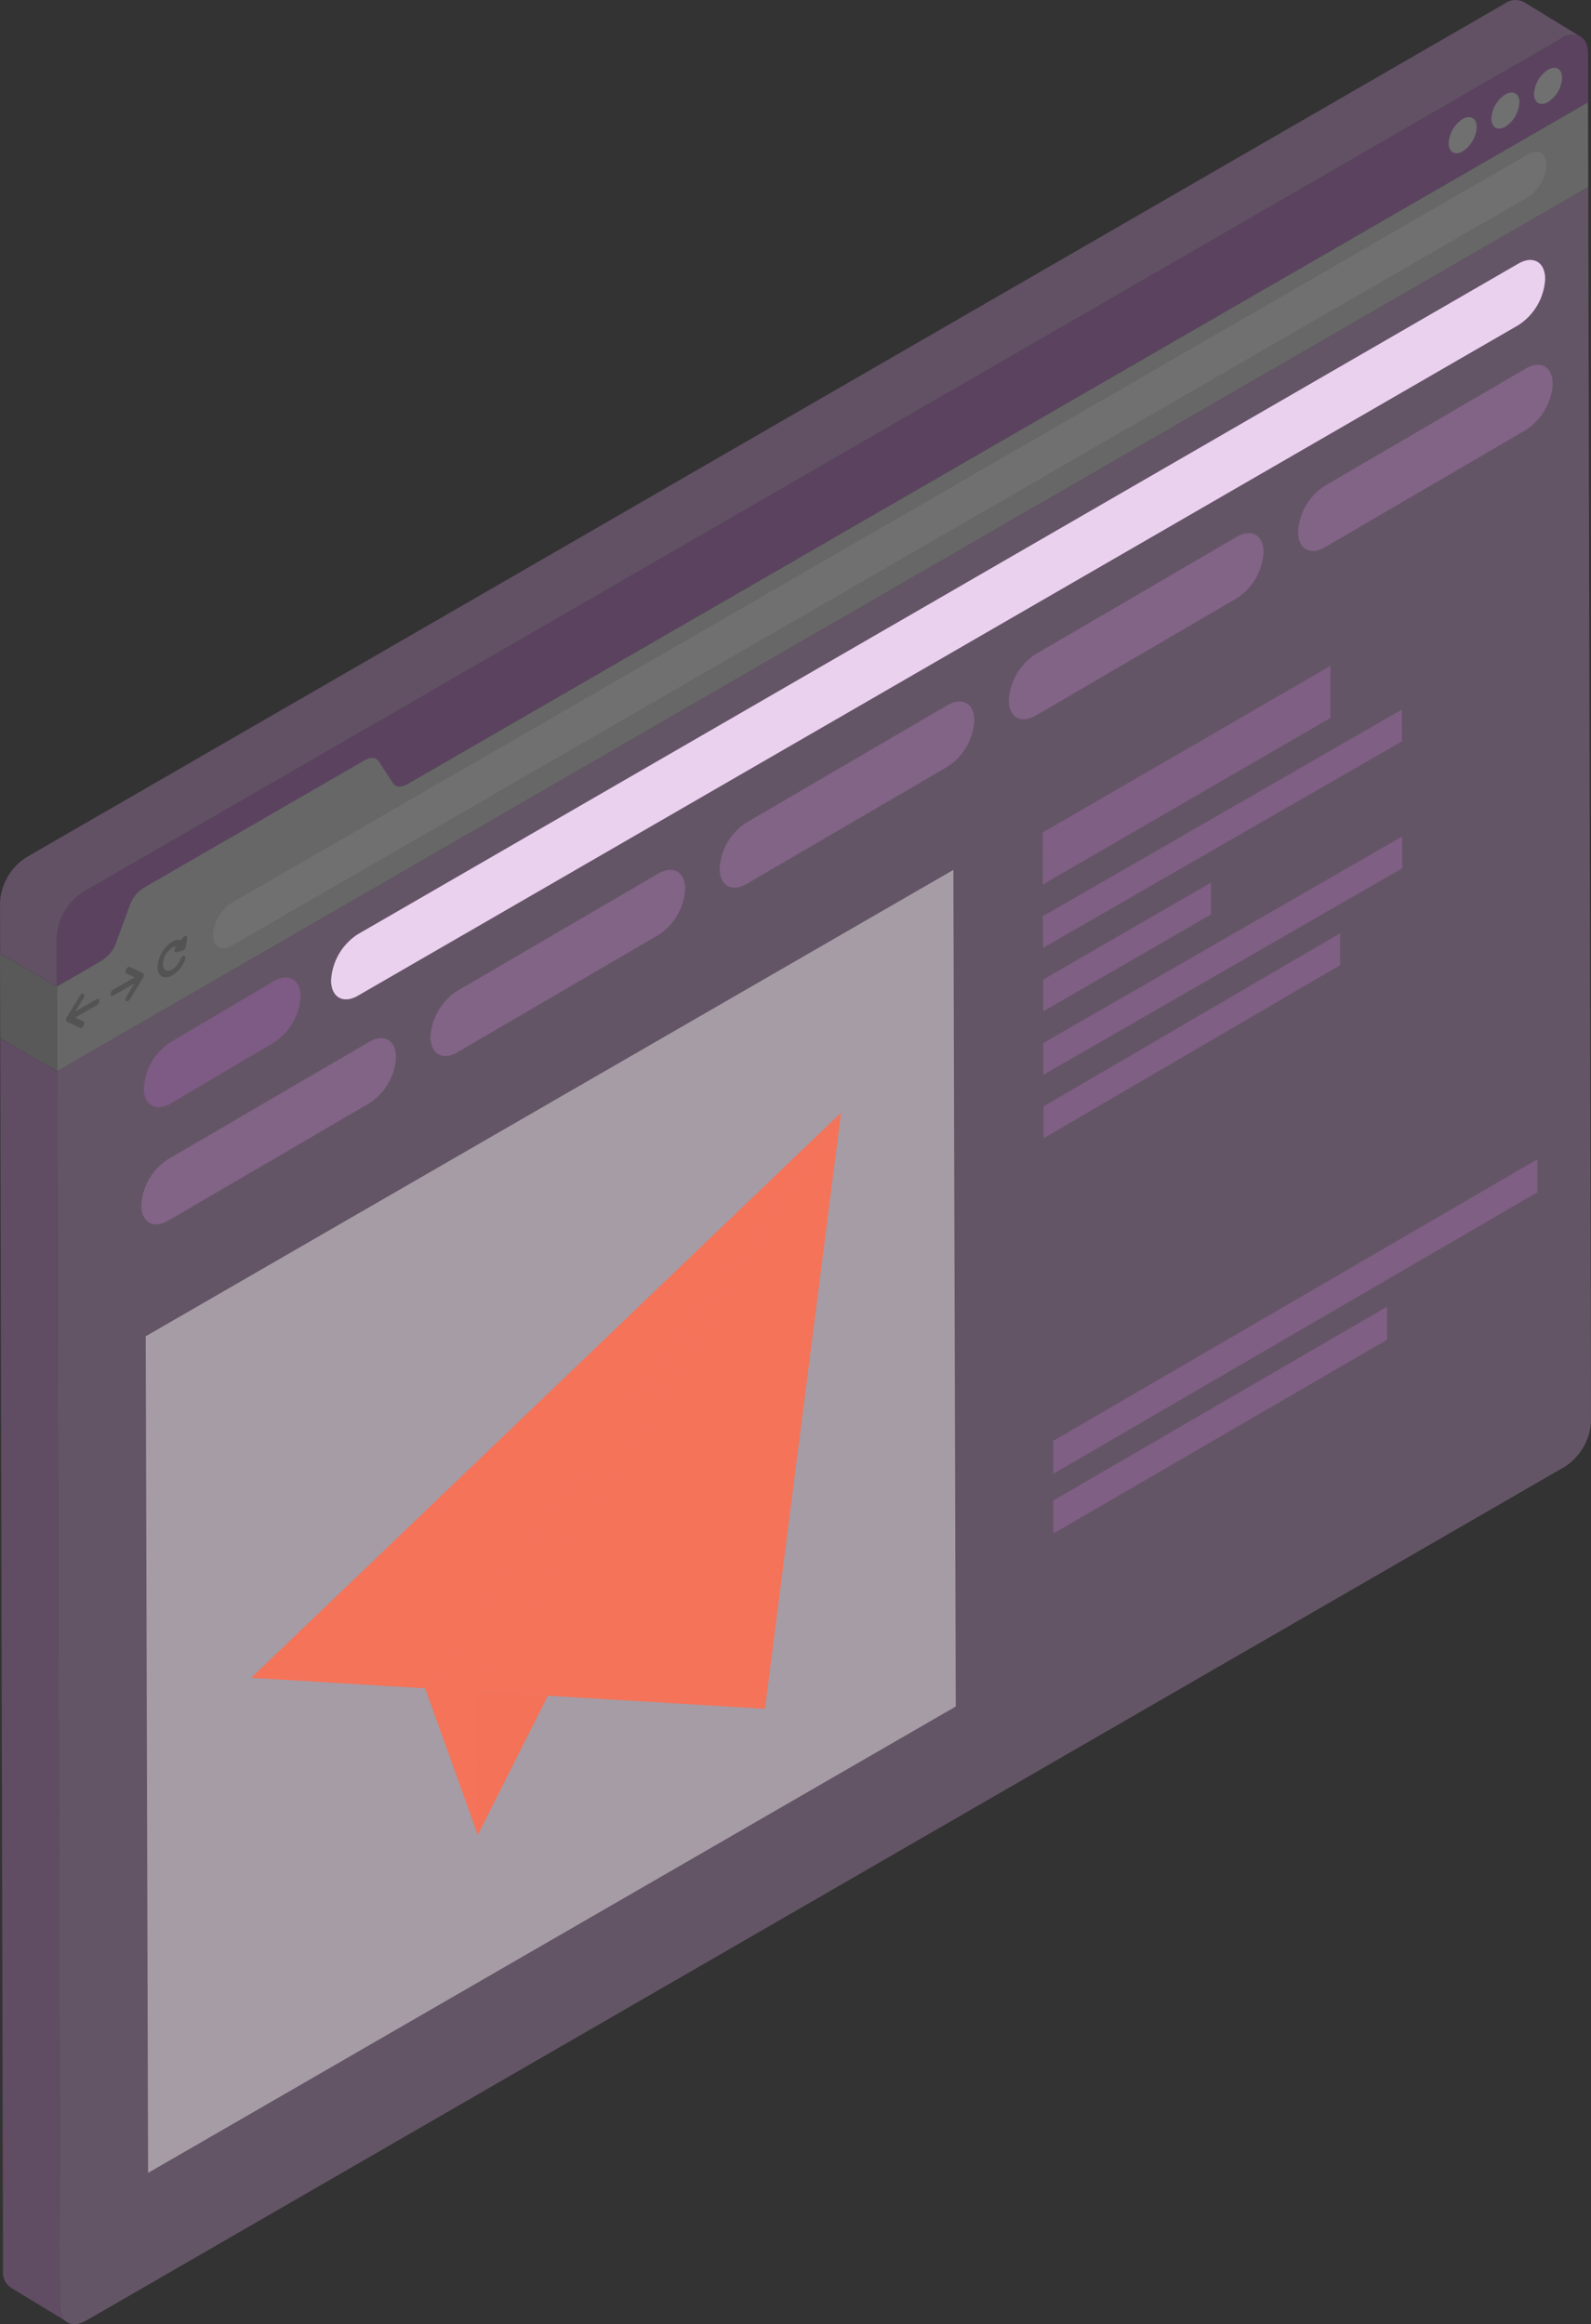 <svg id="Window" xmlns="http://www.w3.org/2000/svg" width="213.509" height="311.826" viewBox="0 0 213.509 311.826">
  <rect x="0" y="0" width="213.509" height="311.826" fill="#333333" stroke="none"/>
  <g id="Group_96" data-name="Group 96" transform="translate(0)">
    <g id="Group_53" data-name="Group 53" transform="translate(0)">
      <g id="Group_52" data-name="Group 52" opacity="0.3">
        <g id="Group_35" data-name="Group 35">
          <path id="Path_100" data-name="Path 100" d="M315.462,262.562l-.032-11.37-7.641-4.4.031,11.108h0v.252l7.641,4.414Z" transform="translate(-307.788 -118.84)" fill="#e0e0e0"/>
          <path id="Path_101" data-name="Path 101" d="M315.826,424.792l-.373-165.612-7.642-4.415.373,165.362a2.47,2.47,0,0,0,1,2.226l0,0,.031.018.024.014,7.558,4.6A2.487,2.487,0,0,1,315.826,424.792Z" transform="translate(-307.778 -115.456)" fill="#ba68c8"/>
          <path id="Path_102" data-name="Path 102" d="M315.826,424.792l-.373-165.612-7.642-4.415.373,165.362a2.47,2.47,0,0,0,1,2.226l0,0,.031.018.024.014,7.558,4.6A2.487,2.487,0,0,1,315.826,424.792Z" transform="translate(-307.778 -115.456)" fill="#fff" opacity="0.2"/>
          <path id="Path_103" data-name="Path 103" d="M316.116,375.567a4.138,4.138,0,0,1-.684.316A4.029,4.029,0,0,0,316.116,375.567Z" transform="translate(-304.546 -64.223)" fill="#455a64"/>
          <path id="Path_104" data-name="Path 104" d="M315.137,375.867c-.047.009-.1.027-.142.031C315.041,375.894,315.09,375.875,315.137,375.867Z" transform="translate(-304.731 -64.096)" fill="#455a64"/>
          <path id="Path_105" data-name="Path 105" d="M314.254,375.787v-.01h0c-.014-.007-.03-.01-.044-.017Z" transform="translate(-305.064 -64.142)" fill="#455a64"/>
          <path id="Path_106" data-name="Path 106" d="M315.451,289.274l-.019-6.551a7.72,7.72,0,0,1,3.5-6.07L517.372,162.085a2.488,2.488,0,0,1,2.455-.259l-7.563-4.623v.006a2.435,2.435,0,0,0-2.533.209L311.291,271.988a7.718,7.718,0,0,0-3.5,6.07l.019,6.551.01,0-.031.019v.262l7.64,4.4Z" transform="translate(-307.788 -156.943)" fill="#ba68c8"/>
          <path id="Path_107" data-name="Path 107" d="M315.451,289.274l-.019-6.551a7.72,7.72,0,0,1,3.5-6.07L517.372,162.085a2.488,2.488,0,0,1,2.455-.259l-7.563-4.623v.006a2.435,2.435,0,0,0-2.533.209L311.291,271.988a7.718,7.718,0,0,0-3.5,6.07l.019,6.551.01,0-.031.019v.262l7.64,4.4Z" transform="translate(-307.788 -156.943)" fill="#fff" opacity="0.3"/>
          <path id="Path_108" data-name="Path 108" d="M315.462,262.562l-.032-11.37-7.641-4.4.031,11.108h0v.252l7.641,4.414Z" transform="translate(-307.788 -118.84)" opacity="0.2"/>
        </g>
        <g id="Group_36" data-name="Group 36" transform="translate(7.645 4.662)">
          <path id="Path_109" data-name="Path 109" d="M515.1,160.7c1.935-1.118,3.516-.218,3.523,2.015l.018,6.551L313.174,287.885l-.018-6.549a7.72,7.72,0,0,1,3.5-6.071Z" transform="translate(-313.156 -160.217)" fill="#ba68c8"/>
        </g>
        <g id="Group_40" data-name="Group 40" transform="translate(194.409 9.105)">
          <g id="Group_37" data-name="Group 37" transform="translate(0 6.615)">
            <path id="Path_110" data-name="Path 110" d="M446.174,168.24c1.038-.6,1.881-.118,1.885,1.074a4.134,4.134,0,0,1-1.873,3.246c-1.038.6-1.883.117-1.886-1.075A4.126,4.126,0,0,1,446.174,168.24Z" transform="translate(-444.301 -167.982)" fill="#fff"/>
          </g>
          <g id="Group_38" data-name="Group 38" transform="translate(5.732 3.306)">
            <path id="Path_111" data-name="Path 111" d="M450.2,165.916c1.038-.6,1.883-.118,1.886,1.074a4.126,4.126,0,0,1-1.873,3.246c-1.038.6-1.883.117-1.886-1.075A4.133,4.133,0,0,1,450.2,165.916Z" transform="translate(-448.326 -165.658)" fill="#fff"/>
          </g>
          <g id="Group_39" data-name="Group 39" transform="translate(11.458)">
            <path id="Path_112" data-name="Path 112" d="M454.22,163.594c1.038-.6,1.883-.117,1.885,1.075a4.125,4.125,0,0,1-1.873,3.244c-1.038.6-1.883.118-1.886-1.074A4.134,4.134,0,0,1,454.22,163.594Z" transform="translate(-452.347 -163.337)" fill="#fff"/>
          </g>
        </g>
        <g id="Group_41" data-name="Group 41" transform="translate(7.642 13.729)">
          <path id="Path_113" data-name="Path 113" d="M354.5,254.834c.772-.446,1.488-.372,1.857.2l1.866,2.87c.369.574,1.079.659,1.857.209l158.539-91.532.033,11.386L313.187,296.594l-.033-11.386,6.087-3.515a4.648,4.648,0,0,0,1.857-2.354l1.836-5.007a4.617,4.617,0,0,1,1.851-2.343Z" transform="translate(-313.154 -166.584)" fill="#e0e0e0"/>
        </g>
        <g id="Group_42" data-name="Group 42" transform="translate(7.674 25.099)">
          <path id="Path_114" data-name="Path 114" d="M518.638,174.568l.373,165.614a7.727,7.727,0,0,1-3.5,6.062L317.073,460.812c-1.942,1.122-3.518.218-3.523-2.007l-.373-165.614Z" transform="translate(-313.177 -174.568)" fill="#ba68c8"/>
        </g>
        <g id="Group_43" data-name="Group 43" transform="translate(7.674 25.099)" opacity="0.4">
          <path id="Path_115" data-name="Path 115" d="M518.638,174.568l.373,165.614a7.727,7.727,0,0,1-3.5,6.062L317.073,460.812c-1.942,1.122-3.518.218-3.523-2.007l-.373-165.614Z" transform="translate(-313.177 -174.568)" fill="#fff"/>
        </g>
        <g id="Group_51" data-name="Group 51" transform="translate(8.851 20.381)">
          <g id="Group_44" data-name="Group 44" transform="translate(19.748)">
            <path id="Path_116" data-name="Path 116" d="M504.281,171.6c1.379-.8,2.5-.161,2.5,1.424a5.483,5.483,0,0,1-2.485,4.312L330.378,277.747c-1.38.8-2.5.155-2.508-1.43a5.483,5.483,0,0,1,2.491-4.307Z" transform="translate(-327.87 -171.255)" fill="#fff"/>
          </g>
          <g id="Group_45" data-name="Group 45" transform="translate(0 112.934)">
            <path id="Path_117" data-name="Path 117" d="M316.112,250.6a.238.238,0,0,1,.258-.017c.134.09.121.352-.017.585l-1.1,1.792,2.88-1.662c.2-.114.355-.023.355.2a.772.772,0,0,1-.353.611l-2.878,1.663,1.1.52c.14.073.154.319.021.555a.724.724,0,0,1-.259.281.266.266,0,0,1-.241.037l-1.764-.844-.07-.07-.013-.021-.033-.142.031-.178.013-.028.063-.145,1.76-2.881A.727.727,0,0,1,316.112,250.6Z" transform="translate(-314.003 -250.556)" fill="#e0e0e0"/>
          </g>
          <g id="Group_46" data-name="Group 46" transform="translate(5.98 109.337)">
            <path id="Path_118" data-name="Path 118" d="M320.56,248.08a.262.262,0,0,1,.242-.031l1.764.839.07.077.019.01.026.145-.024.175-.019.04-.063.138-1.76,2.888a.693.693,0,0,1-.241.241.237.237,0,0,1-.254.016c-.134-.084-.128-.342.017-.578l1.092-1.789-2.88,1.662c-.189.11-.349.02-.349-.207a.767.767,0,0,1,.346-.6l2.88-1.663-1.1-.524c-.147-.068-.152-.319-.02-.563A.682.682,0,0,1,320.56,248.08Z" transform="translate(-318.202 -248.031)" fill="#e0e0e0"/>
          </g>
          <g id="Group_47" data-name="Group 47" transform="translate(12.294 105.176)">
            <path id="Path_119" data-name="Path 119" d="M324.6,245.9a1.531,1.531,0,0,1,1.19-.222l.266-.349a.639.639,0,0,1,.189-.175.278.278,0,0,1,.189-.044c.121.017.178.144.16.316l-.148,1.082a.768.768,0,0,1-.342.54l-.088.037-.854.238a.2.2,0,0,1-.26-.177.678.678,0,0,1,.157-.491l.083-.112a1.094,1.094,0,0,0-.538.165,2.79,2.79,0,0,0-1.262,2.185c0,.806.574,1.125,1.27.723a2.788,2.788,0,0,0,1.111-1.393.742.742,0,0,1,.3-.386.29.29,0,0,1,.169-.047c.171.01.235.221.141.471a4.288,4.288,0,0,1-1.725,2.16c-1.082.625-1.971.127-1.974-1.125A4.334,4.334,0,0,1,324.6,245.9Z" transform="translate(-322.636 -245.109)" fill="#e0e0e0"/>
          </g>
          <g id="Group_48" data-name="Group 48" transform="translate(0 112.934)" opacity="0.3">
            <path id="Path_120" data-name="Path 120" d="M316.112,250.6a.238.238,0,0,1,.258-.017c.134.09.121.352-.017.585l-1.1,1.792,2.88-1.662c.2-.114.355-.023.355.2a.772.772,0,0,1-.353.611l-2.878,1.663,1.1.52c.14.073.154.319.021.555a.724.724,0,0,1-.259.281.266.266,0,0,1-.241.037l-1.764-.844-.07-.07-.013-.021-.033-.142.031-.178.013-.028.063-.145,1.76-2.881A.727.727,0,0,1,316.112,250.6Z" transform="translate(-314.003 -250.556)"/>
          </g>
          <g id="Group_49" data-name="Group 49" transform="translate(5.98 109.337)" opacity="0.3">
            <path id="Path_121" data-name="Path 121" d="M320.56,248.08a.262.262,0,0,1,.242-.031l1.764.839.07.077.019.01.026.145-.024.175-.019.04-.063.138-1.76,2.888a.693.693,0,0,1-.241.241.237.237,0,0,1-.254.016c-.134-.084-.128-.342.017-.578l1.092-1.789-2.88,1.662c-.189.11-.349.02-.349-.207a.767.767,0,0,1,.346-.6l2.88-1.663-1.1-.524c-.147-.068-.152-.319-.02-.563A.682.682,0,0,1,320.56,248.08Z" transform="translate(-318.202 -248.031)"/>
          </g>
          <g id="Group_50" data-name="Group 50" transform="translate(12.294 105.176)" opacity="0.3">
            <path id="Path_122" data-name="Path 122" d="M324.6,245.9a1.531,1.531,0,0,1,1.19-.222l.266-.349a.639.639,0,0,1,.189-.175.278.278,0,0,1,.189-.044c.121.017.178.144.16.316l-.148,1.082a.768.768,0,0,1-.342.54l-.088.037-.854.238a.2.2,0,0,1-.26-.177.678.678,0,0,1,.157-.491l.083-.112a1.094,1.094,0,0,0-.538.165,2.79,2.79,0,0,0-1.262,2.185c0,.806.574,1.125,1.27.723a2.788,2.788,0,0,0,1.111-1.393.742.742,0,0,1,.3-.386.29.29,0,0,1,.169-.047c.171.01.235.221.141.471a4.288,4.288,0,0,1-1.725,2.16c-1.082.625-1.971.127-1.974-1.125A4.334,4.334,0,0,1,324.6,245.9Z" transform="translate(-322.636 -245.109)"/>
          </g>
        </g>
      </g>
    </g>
    <g id="Group_57" data-name="Group 57" transform="translate(19.555 116.709)" opacity="0.42">
      <g id="Group_54" data-name="Group 54">
        <path id="Path_123" data-name="Path 123" d="M429.906,238.9l.318,112.248L321.838,413.721l-.318-112.248Z" transform="translate(-321.519 -238.896)" fill="#fff"/>
      </g>
    </g>
    <g id="Group_56" data-name="Group 56" transform="translate(33.723 149.297)">
      <g id="Group_55" data-name="Group 55">
        <path id="Path_124" data-name="Path 124" d="M403.658,261.779l-48.818,77.64.077,19.239,9.392-18.668-9.392,18.668L347.854,339Z" transform="translate(-324.519 -261.779)" fill="#f57359"/>
        <path id="Path_125" data-name="Path 125" d="M403.658,261.779l-48.818,77.64.077,19.239,9.392-18.668-9.392,18.668L347.854,339Z" transform="translate(-324.519 -261.779)" fill="#f57359" opacity="0.3"/>
        <path id="Path_126" data-name="Path 126" d="M352.759,316.3l9.469.571-9.392,18.668Z" transform="translate(-322.438 -238.657)" fill="#f57359"/>
        <path id="Path_127" data-name="Path 127" d="M352.759,316.3l9.469.571-9.392,18.668Z" transform="translate(-322.438 -238.657)" fill="#f57359" opacity="0.5"/>
        <path id="Path_128" data-name="Path 128" d="M410.607,261.779,354.8,339l-23.335-1.411Z" transform="translate(-331.468 -261.779)" fill="#f57359"/>
        <path id="Path_129" data-name="Path 129" d="M352.759,339.419l48.818-77.64-10.206,79.969-29.143-1.758Z" transform="translate(-322.438 -261.779)" fill="#f57359"/>
      </g>
      <path id="Path_130" data-name="Path 130" d="M331.468,337.592,354.8,339l7.062,19.655,9.392-18.668h0l29.143,1.758,10.206-79.969Z" transform="translate(-331.468 -261.779)" fill="#f57359" opacity="0.3"/>
    </g>
    <g id="Group_58" data-name="Group 58" transform="translate(44.438 34.884)">
      <path id="Path_131" data-name="Path 131" d="M498.314,181.931c1.979-1.144,3.586-.226,3.593,2.046a7.864,7.864,0,0,1-3.569,6.182L342.589,280.141c-1.98,1.142-3.592.229-3.6-2.044a7.87,7.87,0,0,1,3.573-6.185Z" transform="translate(-338.992 -181.438)" fill="#ba68c8"/>
    </g>
    <g id="Group_59" data-name="Group 59" transform="translate(44.438 34.884)" opacity="0.7">
      <path id="Path_132" data-name="Path 132" d="M498.314,181.931c1.979-1.144,3.586-.226,3.593,2.046a7.864,7.864,0,0,1-3.569,6.182L342.589,280.141c-1.98,1.142-3.592.229-3.6-2.044a7.87,7.87,0,0,1,3.573-6.185Z" transform="translate(-338.992 -181.438)" fill="#fff"/>
    </g>
    <g id="Group_60" data-name="Group 60" transform="translate(19.309 131.147)" opacity="0.3">
      <path id="Path_133" data-name="Path 133" d="M338.782,249.525c1.978-1.142,3.586-.226,3.592,2.046a7.857,7.857,0,0,1-3.569,6.182l-13.861,8.2c-1.978,1.142-3.59.229-3.6-2.045a7.875,7.875,0,0,1,3.574-6.184Z" transform="translate(-321.347 -249.034)" fill="#ba68c8"/>
    </g>
    <g id="Group_73" data-name="Group 73" transform="translate(18.973 48.949)" opacity="0.3">
      <g id="Group_66" data-name="Group 66" transform="translate(0)">
        <g id="Group_61" data-name="Group 61" transform="translate(0 90.348)">
          <path id="Path_134" data-name="Path 134" d="M351.684,255.248c1.978-1.142,3.586-.226,3.592,2.046a7.861,7.861,0,0,1-3.569,6.182l-27,15.758c-1.978,1.142-3.59.229-3.6-2.044a7.872,7.872,0,0,1,3.575-6.185Z" transform="translate(-321.111 -254.757)" fill="#ba68c8"/>
        </g>
        <g id="Group_62" data-name="Group 62" transform="translate(38.807 67.76)">
          <path id="Path_135" data-name="Path 135" d="M378.934,239.387c1.978-1.142,3.586-.226,3.592,2.048a7.865,7.865,0,0,1-3.569,6.182l-27,15.758c-1.978,1.142-3.59.229-3.6-2.045a7.874,7.874,0,0,1,3.575-6.185Z" transform="translate(-348.361 -238.896)" fill="#ba68c8"/>
        </g>
        <g id="Group_63" data-name="Group 63" transform="translate(77.614 45.174)">
          <path id="Path_136" data-name="Path 136" d="M406.184,223.527c1.978-1.142,3.586-.226,3.592,2.046a7.86,7.86,0,0,1-3.569,6.182l-27,15.758c-1.978,1.142-3.59.229-3.6-2.044a7.872,7.872,0,0,1,3.575-6.185Z" transform="translate(-375.611 -223.036)" fill="#ba68c8"/>
        </g>
        <g id="Group_64" data-name="Group 64" transform="translate(116.421 22.586)">
          <path id="Path_137" data-name="Path 137" d="M433.434,207.666c1.978-1.142,3.586-.226,3.592,2.048a7.861,7.861,0,0,1-3.569,6.182l-27,15.758c-1.978,1.142-3.59.229-3.6-2.045a7.876,7.876,0,0,1,3.575-6.185Z" transform="translate(-402.861 -207.175)" fill="#ba68c8"/>
        </g>
        <g id="Group_65" data-name="Group 65" transform="translate(155.228)">
          <path id="Path_138" data-name="Path 138" d="M460.684,191.806c1.978-1.142,3.586-.226,3.592,2.046a7.861,7.861,0,0,1-3.569,6.182l-27,15.758c-1.978,1.142-3.59.229-3.6-2.044a7.872,7.872,0,0,1,3.574-6.185Z" transform="translate(-430.111 -191.315)" fill="#ba68c8"/>
        </g>
      </g>
      <g id="Group_72" data-name="Group 72" transform="translate(0)" opacity="0.2">
        <g id="Group_67" data-name="Group 67" transform="translate(0 90.348)">
          <path id="Path_139" data-name="Path 139" d="M351.684,255.248c1.978-1.142,3.586-.226,3.592,2.046a7.861,7.861,0,0,1-3.569,6.182l-27,15.758c-1.978,1.142-3.59.229-3.6-2.044a7.872,7.872,0,0,1,3.575-6.185Z" transform="translate(-321.111 -254.757)" fill="#fff"/>
        </g>
        <g id="Group_68" data-name="Group 68" transform="translate(38.807 67.76)">
          <path id="Path_140" data-name="Path 140" d="M378.934,239.387c1.978-1.142,3.586-.226,3.592,2.048a7.865,7.865,0,0,1-3.569,6.182l-27,15.758c-1.978,1.142-3.59.229-3.6-2.045a7.874,7.874,0,0,1,3.575-6.185Z" transform="translate(-348.361 -238.896)" fill="#fff"/>
        </g>
        <g id="Group_69" data-name="Group 69" transform="translate(77.614 45.174)">
          <path id="Path_141" data-name="Path 141" d="M406.184,223.527c1.978-1.142,3.586-.226,3.592,2.046a7.86,7.86,0,0,1-3.569,6.182l-27,15.758c-1.978,1.142-3.59.229-3.6-2.044a7.872,7.872,0,0,1,3.575-6.185Z" transform="translate(-375.611 -223.036)" fill="#fff"/>
        </g>
        <g id="Group_70" data-name="Group 70" transform="translate(116.421 22.586)">
          <path id="Path_142" data-name="Path 142" d="M433.434,207.666c1.978-1.142,3.586-.226,3.592,2.048a7.861,7.861,0,0,1-3.569,6.182l-27,15.758c-1.978,1.142-3.59.229-3.6-2.045a7.876,7.876,0,0,1,3.575-6.185Z" transform="translate(-402.861 -207.175)" fill="#fff"/>
        </g>
        <g id="Group_71" data-name="Group 71" transform="translate(155.228)">
          <path id="Path_143" data-name="Path 143" d="M460.684,191.806c1.978-1.142,3.586-.226,3.592,2.046a7.861,7.861,0,0,1-3.569,6.182l-27,15.758c-1.978,1.142-3.59.229-3.6-2.044a7.872,7.872,0,0,1,3.574-6.185Z" transform="translate(-430.111 -191.315)" fill="#fff"/>
        </g>
      </g>
    </g>
    <g id="Group_88" data-name="Group 88" transform="translate(139.927 89.354)" opacity="0.3">
      <g id="Group_80" data-name="Group 80" transform="translate(0)">
        <g id="Group_74" data-name="Group 74">
          <path id="Path_144" data-name="Path 144" d="M444.645,219.687l.02,6.969L406.064,249l-.02-6.969Z" transform="translate(-406.044 -219.687)" fill="#ba68c8"/>
        </g>
        <g id="Group_78" data-name="Group 78" transform="translate(0.056 22.882)" style="isolation: isolate">
          <g id="Group_75" data-name="Group 75" transform="translate(0.048 12.992)">
            <path id="Path_145" data-name="Path 145" d="M445.917,244.878l.012,4.263-39.8,23.229-.012-4.263Z" transform="translate(-406.117 -244.878)" fill="#ba68c8"/>
          </g>
          <g id="Group_76" data-name="Group 76" transform="translate(0.024)">
            <path id="Path_146" data-name="Path 146" d="M454.262,235.755l.012,4.252-48.161,27.716-.012-4.252Z" transform="translate(-406.1 -235.755)" fill="#ba68c8"/>
          </g>
          <g id="Group_77" data-name="Group 77" transform="translate(0 6.193)">
            <path id="Path_147" data-name="Path 147" d="M428.614,240.1l.012,4.252L406.1,257.364l-.012-4.252Z" transform="translate(-406.083 -240.104)" fill="#ba68c8"/>
          </g>
        </g>
        <g id="Group_79" data-name="Group 79" transform="translate(0.032 5.852)">
          <path id="Path_148" data-name="Path 148" d="M454.228,223.8l.012,4.252-48.162,27.716-.012-4.252Z" transform="translate(-406.066 -223.797)" fill="#ba68c8"/>
        </g>
      </g>
      <g id="Group_87" data-name="Group 87" transform="translate(0)" opacity="0.1">
        <g id="Group_81" data-name="Group 81">
          <path id="Path_149" data-name="Path 149" d="M444.645,219.687l.02,6.969L406.064,249l-.02-6.969Z" transform="translate(-406.044 -219.687)" fill="#fff"/>
        </g>
        <g id="Group_85" data-name="Group 85" transform="translate(0.056 22.882)" style="isolation: isolate">
          <g id="Group_82" data-name="Group 82" transform="translate(0.048 12.992)">
            <path id="Path_150" data-name="Path 150" d="M445.917,244.878l.012,4.263-39.8,23.229-.012-4.263Z" transform="translate(-406.117 -244.878)" fill="#fff"/>
          </g>
          <g id="Group_83" data-name="Group 83" transform="translate(0.024)">
            <path id="Path_151" data-name="Path 151" d="M454.262,235.755l.012,4.252-48.161,27.716-.012-4.252Z" transform="translate(-406.1 -235.755)" fill="#fff"/>
          </g>
          <g id="Group_84" data-name="Group 84" transform="translate(0 6.193)">
            <path id="Path_152" data-name="Path 152" d="M428.614,240.1l.012,4.252L406.1,257.364l-.012-4.252Z" transform="translate(-406.083 -240.104)" fill="#fff"/>
          </g>
        </g>
        <g id="Group_86" data-name="Group 86" transform="translate(0.032 5.852)">
          <path id="Path_153" data-name="Path 153" d="M454.228,223.8l.012,4.252-48.162,27.716-.012-4.252Z" transform="translate(-406.066 -223.797)" fill="#fff"/>
        </g>
      </g>
    </g>
    <g id="Group_95" data-name="Group 95" transform="translate(141.332 155.554)" opacity="0.3">
      <g id="Group_91" data-name="Group 91" transform="translate(0)">
        <g id="Group_89" data-name="Group 89" transform="translate(0.023 19.774)">
          <path id="Path_154" data-name="Path 154" d="M451.819,280.057l.013,4.417-44.772,26-.013-4.417Z" transform="translate(-407.047 -280.057)" fill="#ba68c8"/>
        </g>
        <g id="Group_90" data-name="Group 90">
          <path id="Path_155" data-name="Path 155" d="M472,266.172l.013,4.406-64.966,37.777-.013-4.406Z" transform="translate(-407.031 -266.172)" fill="#ba68c8"/>
        </g>
      </g>
      <g id="Group_94" data-name="Group 94" transform="translate(0)" opacity="0.1">
        <g id="Group_92" data-name="Group 92" transform="translate(0.023 19.774)">
          <path id="Path_156" data-name="Path 156" d="M451.819,280.057l.013,4.417-44.772,26-.013-4.417Z" transform="translate(-407.047 -280.057)" fill="#fff"/>
        </g>
        <g id="Group_93" data-name="Group 93">
          <path id="Path_157" data-name="Path 157" d="M472,266.172l.013,4.406-64.966,37.777-.013-4.406Z" transform="translate(-407.031 -266.172)" fill="#fff"/>
        </g>
      </g>
    </g>
  </g>
</svg>
